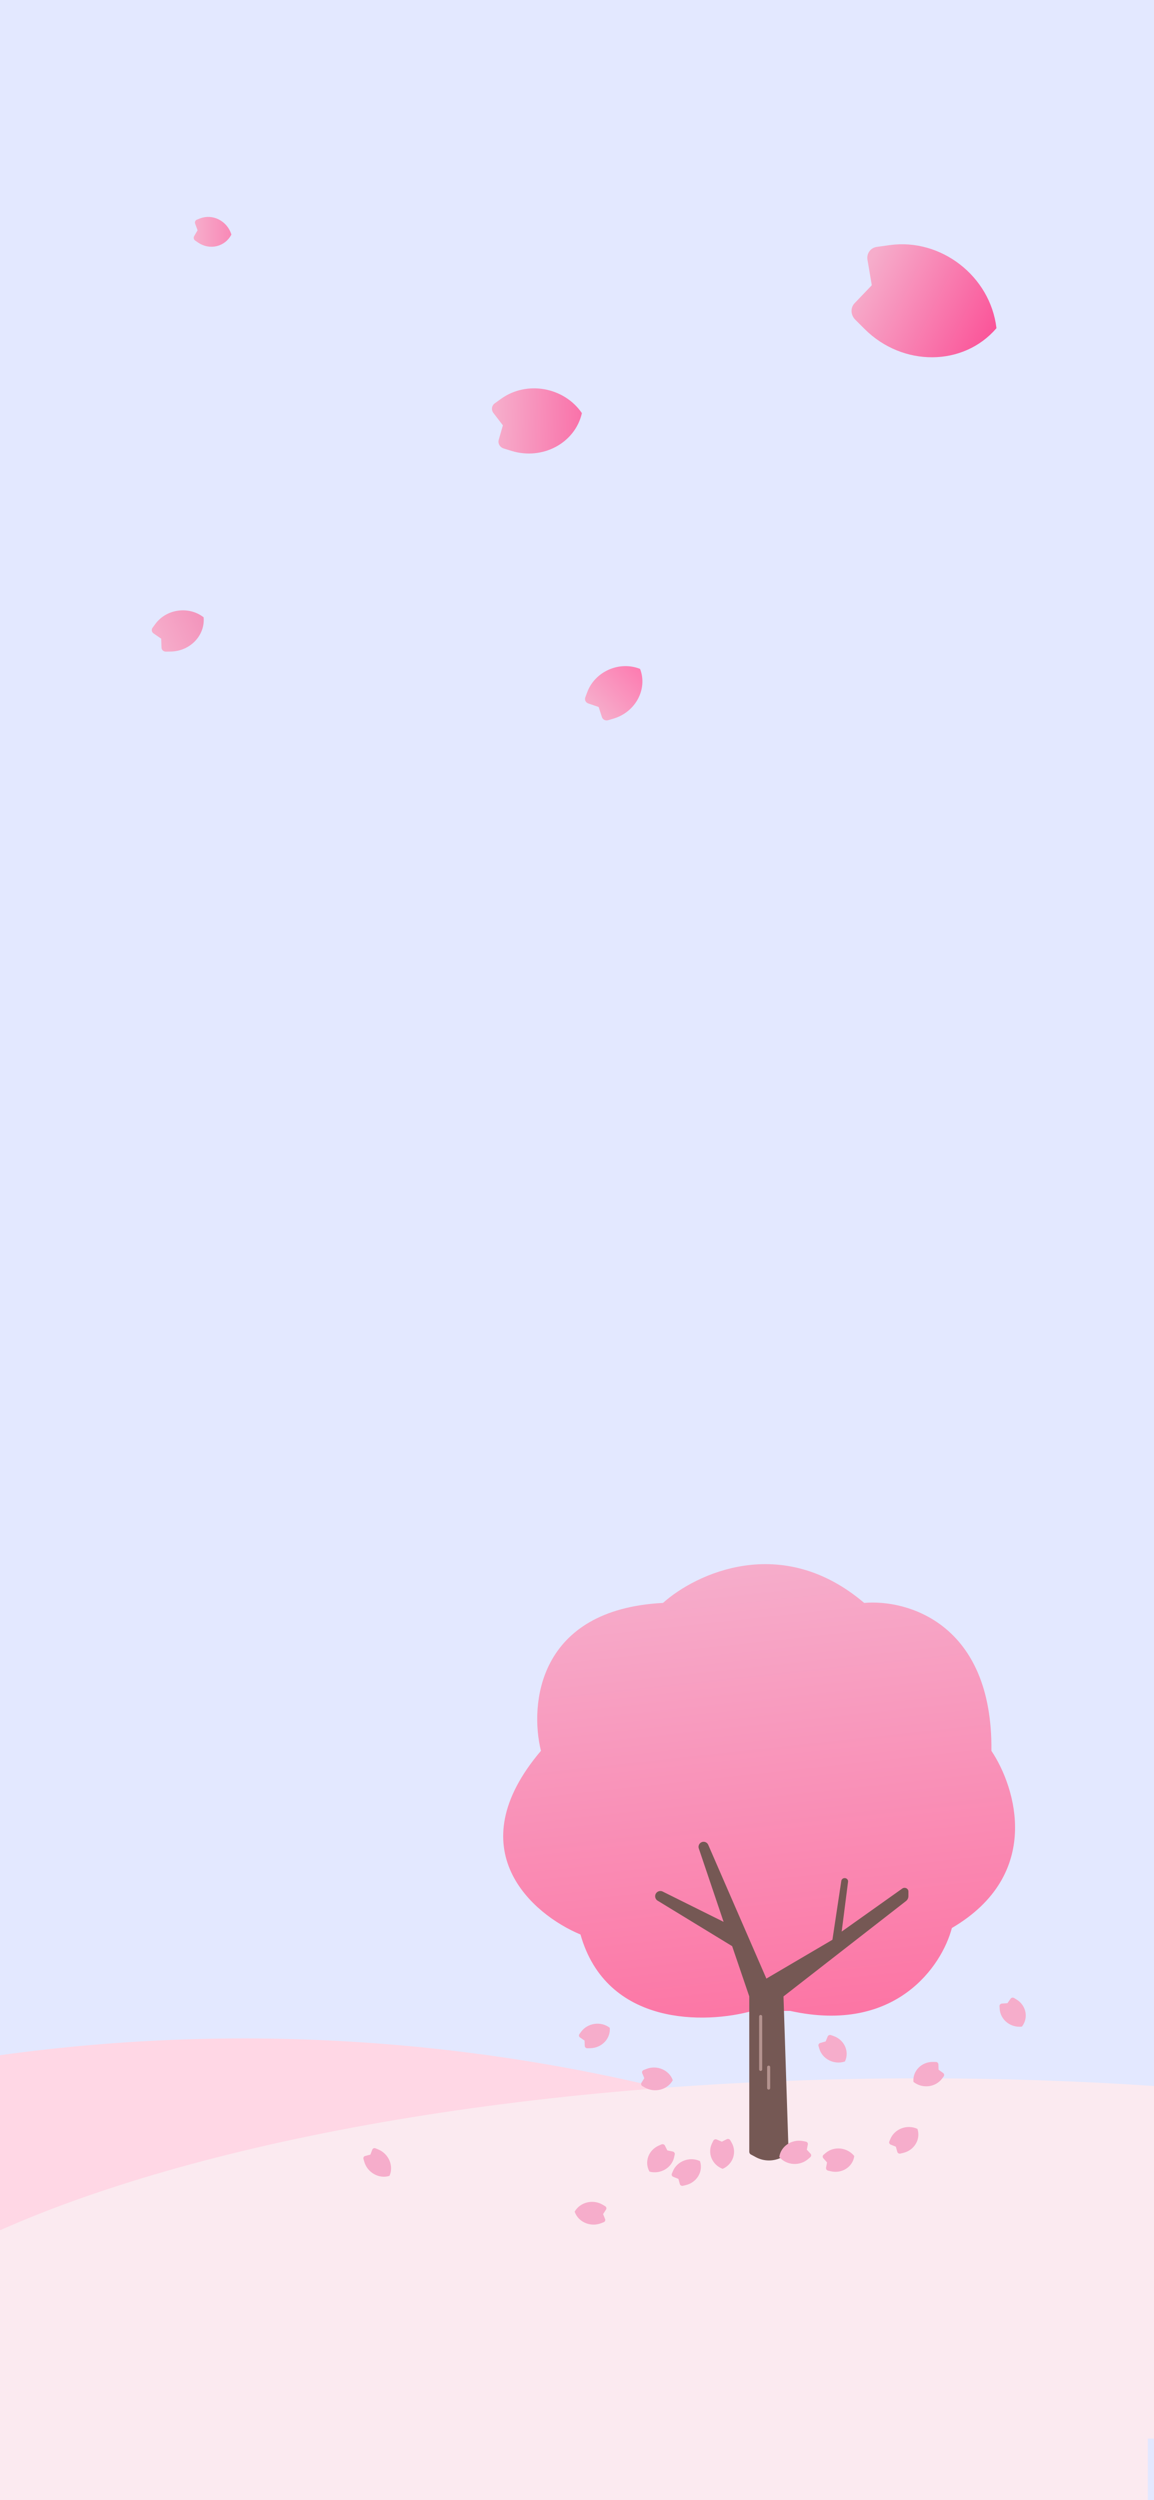 <svg width="375" height="812" viewBox="0 0 375 812" fill="none" xmlns="http://www.w3.org/2000/svg">
<rect x="0" y="0" width="375" height="812" fill="#333333" stroke="none"/>
<g clip-path="url(#clip0_896_5866)">
<rect width="375" height="812" fill="#E3E8FF"/>
<path d="M0 667.493V791.999H375V724.344L242.158 685.417C163.611 662.4 81.079 656.291 0 667.493Z" fill="#FFD7E5"/>
<path d="M375 677.493V792H0V724.344C67.379 694.434 176.432 675 299.5 675C325.372 675 350.624 675.859 375 677.493Z" fill="#FBEAF0"/>
<path d="M188.633 628.291C197.125 658.278 229.419 657.328 244.504 653.104H256.796C291.213 660.706 306.149 638.322 309.315 626.18C338.815 608.863 330.174 580.601 322.165 568.635C322.612 527.245 294.788 519.361 280.82 520.593C254.002 497.786 226.066 511.09 215.451 520.593C174.776 522.705 172.057 553.501 175.782 568.635C148.517 600.733 172.989 621.78 188.633 628.291Z" fill="url(#paint0_linear_896_5866)"/>
<path d="M243.48 648.397V698.862C243.48 699.231 243.683 699.569 244.008 699.743L245.623 700.609C248.279 702.033 251.472 702.033 254.128 700.609L255.723 699.754C256.059 699.574 256.263 699.22 256.25 698.84L254.602 648.397L294.385 617.442C294.9 617.042 295.197 616.446 295.197 615.816V614.31C295.197 613.656 294.637 613.126 293.946 613.126C293.676 613.126 293.412 613.209 293.196 613.363L273.51 627.339L275.584 611.142C275.664 610.517 275.149 609.967 274.484 609.967C273.927 609.967 273.457 610.359 273.386 610.882L270.5 630L249.041 642.606L230.145 599.163C229.868 598.525 229.219 598.131 228.525 598.179C227.45 598.254 226.737 599.324 227.082 600.345L235.139 624.181L215.343 614.342C214.217 613.783 212.895 614.602 212.895 615.86C212.895 616.45 213.203 616.998 213.707 617.306L237.919 632.077L243.48 648.397Z" fill="#755854"/>
<path d="M188.286 660.627L188.815 659.904C190.95 656.987 195.249 656.375 198.136 658.577C198.142 658.582 198.146 658.589 198.147 658.596C198.465 662.101 195.538 665.155 191.8 665.218L190.873 665.234C190.415 665.241 190.038 664.904 190.021 664.473L189.958 662.763C189.957 662.748 189.949 662.733 189.936 662.724L188.476 661.722C188.108 661.47 188.024 660.984 188.286 660.627Z" fill="#F6ADCB"/>
<path d="M284.943 80.184L289.085 79.609C305.791 77.292 321.801 89.707 323.802 106.53C323.806 106.566 323.795 106.602 323.772 106.629C313.062 119.077 293.324 119.187 280.974 106.868L277.912 103.814C276.398 102.304 276.301 99.946 277.694 98.492L283.215 92.725C283.266 92.672 283.287 92.598 283.275 92.524L281.893 84.381C281.544 82.327 282.895 80.468 284.943 80.184Z" fill="url(#paint1_linear_896_5866)"/>
<path d="M160.776 130.995L162.836 129.516C171.145 123.55 183.245 125.685 189.073 134.147C189.086 134.165 189.09 134.187 189.086 134.208C186.857 143.915 176.298 149.554 166.189 146.435L163.683 145.661C162.444 145.279 161.725 144.041 162.061 142.867L163.394 138.212C163.406 138.17 163.397 138.124 163.369 138.088L160.326 134.109C159.558 133.106 159.757 131.726 160.776 130.995Z" fill="url(#paint2_linear_896_5866)"/>
<path d="M63.971 71.345L64.992 70.946C69.109 69.338 73.815 71.741 75.196 76.156C75.199 76.166 75.199 76.176 75.194 76.185C73.124 80.17 68.123 81.362 64.35 78.769L63.415 78.126C62.952 77.808 62.805 77.179 63.083 76.705L64.184 74.826C64.194 74.809 64.196 74.787 64.189 74.768L63.415 72.655C63.22 72.122 63.466 71.542 63.971 71.345Z" fill="url(#paint3_linear_896_5866)"/>
<path d="M190.202 226.469L190.827 224.799C193.351 218.061 201.259 214.576 207.977 217.242C207.991 217.248 208.002 217.259 208.008 217.273C210.502 223.819 206.535 231.246 199.406 233.377L197.638 233.906C196.764 234.167 195.86 233.724 195.598 232.907L194.555 229.664C194.546 229.635 194.523 229.611 194.492 229.601L191.157 228.466C190.316 228.18 189.893 227.295 190.202 226.469Z" fill="url(#paint4_linear_896_5866)"/>
<path d="M49.577 203.877L50.47 202.663C54.072 197.766 61.304 196.753 66.151 200.467C66.162 200.475 66.168 200.487 66.169 200.499C66.691 206.395 61.757 211.52 55.47 211.612L53.911 211.634C53.141 211.646 52.508 211.078 52.482 210.352L52.381 207.477C52.38 207.45 52.367 207.426 52.344 207.411L49.894 205.72C49.276 205.294 49.136 204.478 49.577 203.877Z" fill="url(#paint5_linear_896_5866)"/>
<path d="M270.031 660.961L270.9 661.269C274.403 662.509 276.096 666.314 274.57 669.519C274.567 669.526 274.56 669.531 274.553 669.534C271.06 670.698 267.22 668.763 266.226 665.338L265.98 664.488C265.858 664.069 266.107 663.638 266.543 663.516L268.27 663.032C268.285 663.027 268.298 663.016 268.304 663.002L268.962 661.409C269.128 661.008 269.602 660.809 270.031 660.961Z" fill="#F6ADCB"/>
<path d="M209.151 672.307L210.006 671.967C213.454 670.593 217.428 672.268 218.622 675.598C218.625 675.605 218.624 675.613 218.62 675.619C216.911 678.74 212.717 679.825 209.527 677.973L208.736 677.514C208.344 677.287 208.216 676.811 208.446 676.438L209.357 674.963C209.365 674.949 209.366 674.933 209.36 674.918L208.694 673.329C208.526 672.928 208.729 672.475 209.151 672.307Z" fill="#F6ADCB"/>
<path d="M122.023 697.73L122.875 698.077C126.313 699.476 128.017 703.437 126.57 706.666C126.567 706.673 126.561 706.678 126.554 706.68C123.159 707.745 119.383 705.621 118.367 702.075L118.115 701.195C117.99 700.761 118.228 700.328 118.651 700.219L120.331 699.787C120.346 699.783 120.358 699.772 120.364 699.757L120.985 698.15C121.142 697.744 121.602 697.558 122.023 697.73Z" fill="#F6ADCB"/>
<path d="M306.66 674.372L306.131 675.083C303.995 677.951 299.711 678.446 296.839 676.156C296.833 676.151 296.829 676.144 296.829 676.137C296.521 672.611 299.445 669.627 303.17 669.668L304.094 669.678C304.55 669.683 304.925 670.031 304.94 670.464L304.999 672.182C305 672.197 305.008 672.212 305.021 672.222L306.473 673.268C306.839 673.531 306.922 674.021 306.66 674.372Z" fill="#F6ADCB"/>
<path d="M263.328 700.589L262.646 701.185C259.895 703.59 255.559 703.299 253.245 700.553C253.24 700.547 253.237 700.539 253.239 700.532C253.731 697.045 257.287 694.67 260.949 695.381L261.857 695.557C262.307 695.645 262.598 696.051 262.515 696.475L262.186 698.158C262.183 698.173 262.187 698.189 262.198 698.2L263.393 699.48C263.694 699.803 263.666 700.294 263.328 700.589Z" fill="#F6ADCB"/>
<path d="M237.296 695.096L237.742 695.868C239.54 698.984 238.203 702.914 234.843 704.391C234.836 704.394 234.828 704.395 234.82 704.392C231.376 703.102 229.802 699.252 231.406 696.043L231.804 695.247C232.001 694.854 232.486 694.683 232.9 694.861L234.539 695.568C234.554 695.574 234.571 695.574 234.586 695.566L236.179 694.771C236.581 694.57 237.076 694.714 237.296 695.096Z" fill="#F6ADCB"/>
<path d="M219.26 699.712L219.076 700.576C218.333 704.058 214.642 706.24 211.073 705.307C211.065 705.305 211.059 705.3 211.055 705.293C209.3 702.195 210.713 698.289 214.118 696.822L214.963 696.459C215.38 696.279 215.867 696.446 216.062 696.836L216.834 698.381C216.841 698.395 216.854 698.406 216.87 698.409L218.628 698.779C219.071 698.872 219.351 699.286 219.26 699.712Z" fill="#F6ADCB"/>
<path d="M288.991 695.495L289.337 694.678C290.734 691.383 294.781 689.876 298.112 691.41C298.12 691.413 298.125 691.419 298.127 691.427C299.26 694.776 297.122 698.373 293.493 699.226L292.594 699.438C292.149 699.543 291.702 699.294 291.585 698.877L291.122 697.224C291.118 697.209 291.106 697.197 291.091 697.19L289.434 696.523C289.016 696.355 288.819 695.899 288.991 695.495Z" fill="#F6ADCB"/>
<path d="M218.325 705.956L218.671 705.139C220.068 701.844 224.115 700.337 227.446 701.871C227.454 701.875 227.459 701.88 227.461 701.888C228.594 705.237 226.456 708.834 222.827 709.687L221.928 709.899C221.483 710.004 221.036 709.755 220.919 709.338L220.456 707.685C220.452 707.67 220.44 707.658 220.425 707.652L218.768 706.984C218.35 706.816 218.153 706.361 218.325 705.956Z" fill="#F6ADCB"/>
<path d="M267.606 699.845L268.279 699.267C270.994 696.934 275.289 697.379 277.593 700.233C277.598 700.239 277.6 700.247 277.599 700.254C277.127 703.758 273.616 706.033 269.985 705.187L269.085 704.977C268.64 704.874 268.35 704.453 268.43 704.027L268.748 702.34C268.751 702.325 268.747 702.309 268.736 702.297L267.547 700.963C267.247 700.626 267.273 700.131 267.606 699.845Z" fill="#F6ADCB"/>
<path d="M329.535 648.917L330.317 649.39C333.471 651.298 334.291 655.354 332.095 658.186C332.09 658.192 332.083 658.196 332.075 658.197C328.403 658.643 325.072 655.989 324.853 652.442L324.798 651.563C324.771 651.128 325.11 650.756 325.562 650.723L327.357 650.592C327.374 650.591 327.389 650.583 327.398 650.57L328.391 649.143C328.642 648.783 329.148 648.683 329.535 648.917Z" fill="#F6ADCB"/>
<line x1="247.182" y1="654.911" x2="247.182" y2="672.104" stroke="#CAA8A3" stroke-opacity="0.74" stroke-linecap="round"/>
<line x1="249.781" y1="671.372" x2="249.781" y2="678.169" stroke="#CAA8A3" stroke-opacity="0.74" stroke-linecap="round"/>
<path d="M196.162 721.738L195.302 722.067C191.833 723.392 187.886 721.662 186.743 718.316C186.741 718.308 186.742 718.3 186.745 718.294C188.503 715.198 192.713 714.171 195.875 716.068L196.658 716.538C197.046 716.77 197.167 717.249 196.931 717.618L195.998 719.08C195.989 719.094 195.988 719.11 195.993 719.125L196.635 720.723C196.797 721.126 196.587 721.576 196.162 721.738Z" fill="#F6ADCB"/>
<rect x="-2" y="792" width="375" height="20" fill="#FBEAF0"/>
</g>
<defs>
<linearGradient id="paint0_linear_896_5866" x1="246.682" y1="508" x2="269.5" y2="719" gradientUnits="userSpaceOnUse">
<stop stop-color="#F6ADCB"/>
<stop offset="0.8" stop-color="#FD6D9F"/>
<stop offset="1" stop-color="#FF5D94"/>
</linearGradient>
<linearGradient id="paint1_linear_896_5866" x1="279.425" y1="91.31" x2="360.516" y2="132.267" gradientUnits="userSpaceOnUse">
<stop stop-color="#F6ADCB"/>
<stop offset="1" stop-color="#FF0069"/>
</linearGradient>
<linearGradient id="paint2_linear_896_5866" x1="160.96" y1="138.524" x2="242.711" y2="141.034" gradientUnits="userSpaceOnUse">
<stop stop-color="#F6ADCB"/>
<stop offset="1" stop-color="#FF0069"/>
</linearGradient>
<linearGradient id="paint3_linear_896_5866" x1="63.149" y1="74.668" x2="100.885" y2="74.887" gradientUnits="userSpaceOnUse">
<stop stop-color="#F6ADCB"/>
<stop offset="1" stop-color="#FF3B8B"/>
</linearGradient>
<linearGradient id="paint4_linear_896_5866" x1="193.255" y1="230.799" x2="211.257" y2="213.238" gradientUnits="userSpaceOnUse">
<stop stop-color="#F6ADCB"/>
<stop offset="1" stop-color="#FF6FAA"/>
</linearGradient>
<linearGradient id="paint5_linear_896_5866" x1="51.063" y1="208.1" x2="78.938" y2="194.821" gradientUnits="userSpaceOnUse">
<stop stop-color="#F6ADCB"/>
<stop offset="1" stop-color="#F07FAE"/>
</linearGradient>
<clipPath id="clip0_896_5866">
<rect width="375" height="812" fill="white"/>
</clipPath>
</defs>
</svg>
